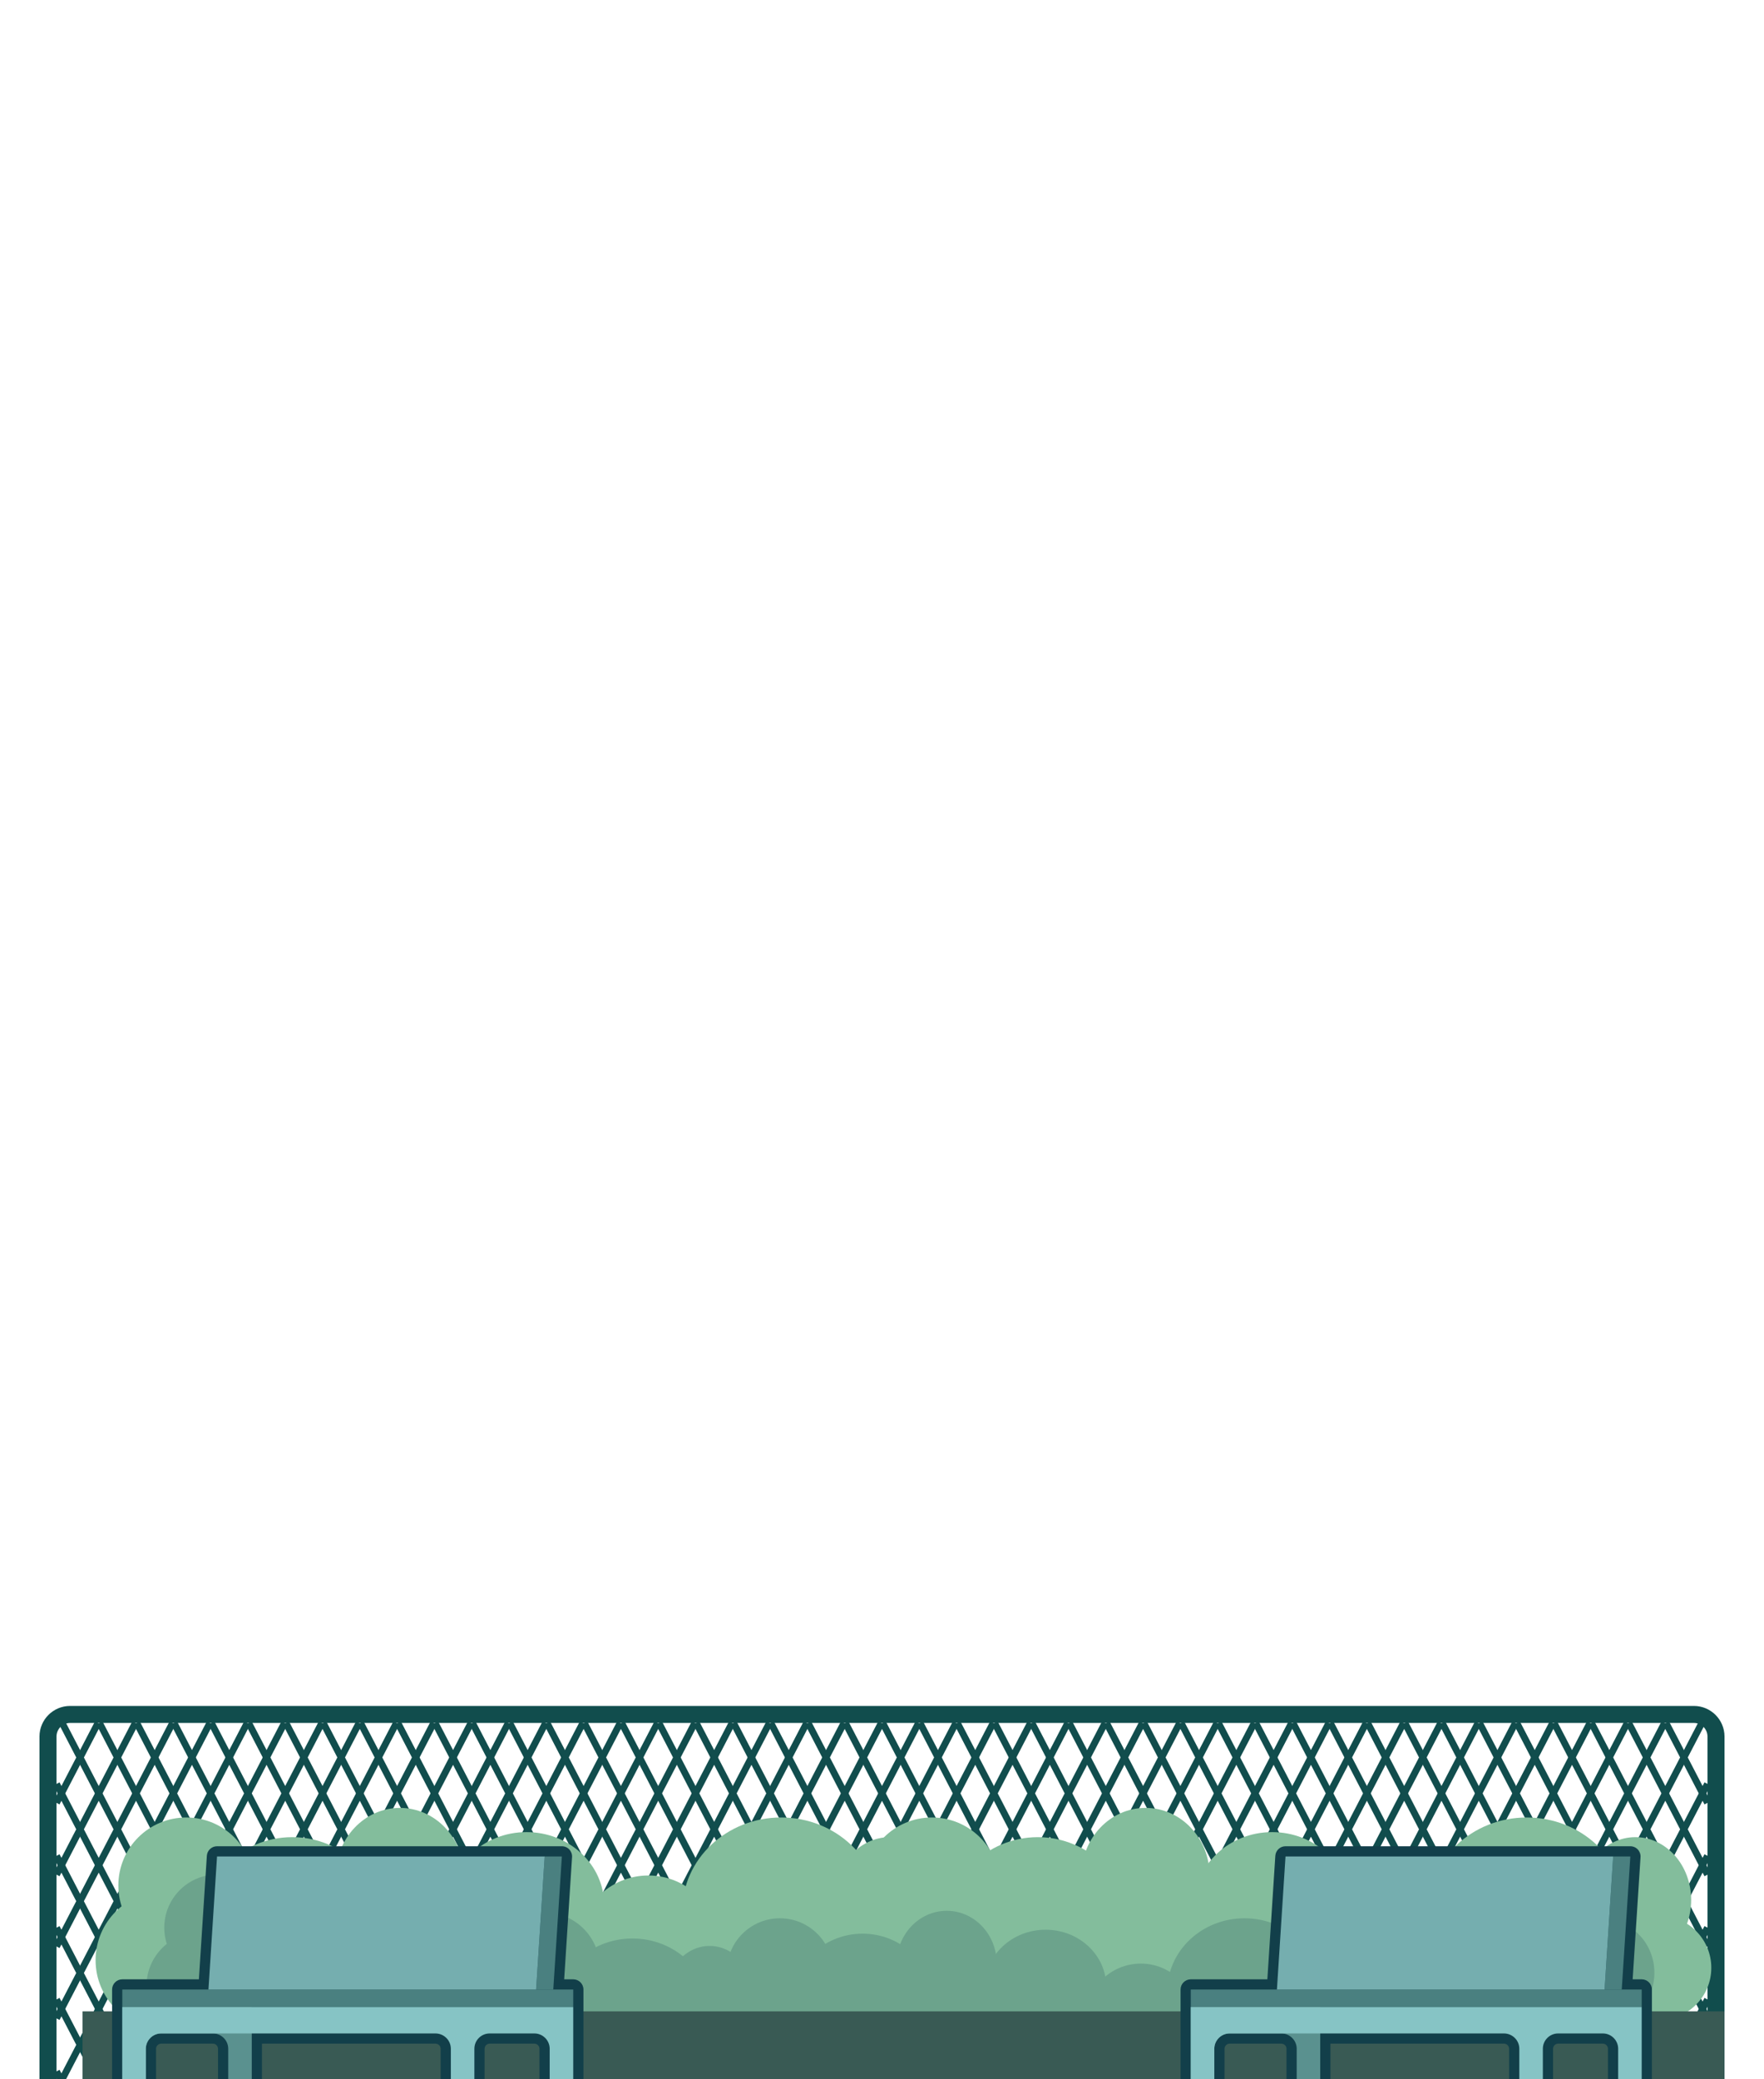 <?xml version="1.0" encoding="UTF-8"?><svg id="Layer_1" xmlns="http://www.w3.org/2000/svg" width="518.47" height="611.067"><defs><style>.cls-1{fill:#395a54;}.cls-1,.cls-2,.cls-3,.cls-4,.cls-5,.cls-6,.cls-7,.cls-8,.cls-9{stroke-width:0px;}.cls-2{fill:#123f4a;}.cls-3{fill:#5a918f;}.cls-4{fill:#114d4d;}.cls-10{fill:none;stroke:#114d4d;stroke-miterlimit:10;stroke-width:2px;}.cls-5{fill:#83bd9c;}.cls-6{fill:#6ca38c;}.cls-7{fill:#4a8080;}.cls-8{fill:#75aeaf;}.cls-9{fill:#86c4c5;}</style></defs><path class="cls-4" d="m506.862,611.067h-5v-100.747c0-2.198-1.788-3.986-3.986-3.986H20.595c-2.198,0-3.987,1.788-3.987,3.986v100.747h-5v-100.747c0-4.955,4.031-8.986,8.987-8.986h477.281c4.955,0,8.986,4.031,8.986,8.986v100.747Z"/><line class="cls-10" x1="17.83" y1="611.067" x2="16.61" y2="608.717"/><polyline class="cls-10" points="28.8 506.337 23.54 516.477 18.05 527.037 16.61 529.817"/><polyline class="cls-10" points="16.61 587.587 18.05 590.367 23.54 600.927 28.8 611.067"/><polyline class="cls-10" points="39.76 506.337 34.5 516.477 29.02 527.027 23.53 537.587 18.05 548.147 16.61 550.917"/><polyline class="cls-10" points="16.61 566.487 18.05 569.257 23.53 579.817 29.02 590.377 34.5 600.927 39.76 611.067"/><polyline class="cls-10" points="50.72 506.337 45.46 516.477 39.98 527.027 34.5 537.587 29.01 548.147 23.53 558.707 18.05 569.257 16.61 572.027"/><polyline class="cls-10" points="16.61 545.377 18.05 548.147 23.53 558.707 29.01 569.257 34.5 579.817 39.98 590.377 45.46 600.927 50.72 611.067"/><polyline class="cls-10" points="61.68 506.337 56.42 516.467 50.94 527.037 45.46 537.587 39.98 548.147 34.5 558.697 34.5 558.707 29.01 569.257 29.01 569.267 23.53 579.817 18.05 590.367 18.05 590.377 16.61 593.157"/><polyline class="cls-10" points="16.61 524.247 18.05 527.037 23.53 537.587 29.01 548.147 34.5 558.707 39.98 569.257 45.46 579.817 50.94 590.367 56.42 600.937 61.68 611.067"/><line class="cls-10" x1="18.269" y1="611.067" x2="72.647" y2="506.333"/><line class="cls-10" x1="72.647" y1="611.067" x2="18.269" y2="506.333"/><line class="cls-10" x1="29.232" y1="611.067" x2="83.61" y2="506.333"/><line class="cls-10" x1="83.61" y1="611.067" x2="29.232" y2="506.333"/><line class="cls-10" x1="40.195" y1="611.067" x2="94.573" y2="506.333"/><line class="cls-10" x1="94.573" y1="611.067" x2="40.195" y2="506.333"/><line class="cls-10" x1="51.158" y1="611.067" x2="105.536" y2="506.333"/><line class="cls-10" x1="105.536" y1="611.067" x2="51.158" y2="506.333"/><line class="cls-10" x1="62.121" y1="611.067" x2="116.499" y2="506.333"/><line class="cls-10" x1="116.499" y1="611.067" x2="62.121" y2="506.333"/><line class="cls-10" x1="73.084" y1="611.067" x2="127.462" y2="506.333"/><line class="cls-10" x1="127.462" y1="611.067" x2="73.084" y2="506.333"/><line class="cls-10" x1="84.047" y1="611.067" x2="138.425" y2="506.333"/><line class="cls-10" x1="138.425" y1="611.067" x2="84.047" y2="506.333"/><line class="cls-10" x1="95.01" y1="611.067" x2="149.388" y2="506.333"/><line class="cls-10" x1="149.388" y1="611.067" x2="95.01" y2="506.333"/><line class="cls-10" x1="105.972" y1="611.067" x2="160.351" y2="506.333"/><line class="cls-10" x1="160.351" y1="611.067" x2="105.972" y2="506.333"/><line class="cls-10" x1="116.935" y1="611.067" x2="171.313" y2="506.333"/><line class="cls-10" x1="171.313" y1="611.067" x2="116.935" y2="506.333"/><line class="cls-10" x1="127.898" y1="611.067" x2="182.276" y2="506.333"/><line class="cls-10" x1="182.276" y1="611.067" x2="127.898" y2="506.333"/><line class="cls-10" x1="138.861" y1="611.067" x2="193.239" y2="506.333"/><line class="cls-10" x1="193.239" y1="611.067" x2="138.861" y2="506.333"/><line class="cls-10" x1="149.824" y1="611.067" x2="204.202" y2="506.333"/><line class="cls-10" x1="204.202" y1="611.067" x2="149.824" y2="506.333"/><line class="cls-10" x1="160.787" y1="611.067" x2="215.165" y2="506.333"/><line class="cls-10" x1="215.165" y1="611.067" x2="160.787" y2="506.333"/><line class="cls-10" x1="171.75" y1="611.067" x2="226.128" y2="506.333"/><line class="cls-10" x1="226.128" y1="611.067" x2="171.75" y2="506.333"/><line class="cls-10" x1="182.713" y1="611.067" x2="237.091" y2="506.333"/><line class="cls-10" x1="237.091" y1="611.067" x2="182.713" y2="506.333"/><line class="cls-10" x1="193.676" y1="611.067" x2="248.054" y2="506.333"/><line class="cls-10" x1="248.054" y1="611.067" x2="193.676" y2="506.333"/><line class="cls-10" x1="204.639" y1="611.067" x2="259.017" y2="506.333"/><line class="cls-10" x1="259.017" y1="611.067" x2="204.639" y2="506.333"/><line class="cls-10" x1="215.601" y1="611.067" x2="269.98" y2="506.333"/><line class="cls-10" x1="269.98" y1="611.067" x2="215.601" y2="506.333"/><line class="cls-10" x1="226.564" y1="611.067" x2="280.942" y2="506.333"/><line class="cls-10" x1="280.942" y1="611.067" x2="226.564" y2="506.333"/><line class="cls-10" x1="237.527" y1="611.067" x2="291.905" y2="506.333"/><line class="cls-10" x1="291.905" y1="611.067" x2="237.527" y2="506.333"/><line class="cls-10" x1="248.49" y1="611.067" x2="302.868" y2="506.333"/><line class="cls-10" x1="302.868" y1="611.067" x2="248.49" y2="506.333"/><line class="cls-10" x1="259.453" y1="611.067" x2="313.831" y2="506.333"/><line class="cls-10" x1="313.831" y1="611.067" x2="259.453" y2="506.333"/><line class="cls-10" x1="270.416" y1="611.067" x2="324.794" y2="506.333"/><line class="cls-10" x1="324.794" y1="611.067" x2="270.416" y2="506.333"/><line class="cls-10" x1="281.379" y1="611.067" x2="335.757" y2="506.333"/><line class="cls-10" x1="335.757" y1="611.067" x2="281.379" y2="506.333"/><line class="cls-10" x1="292.342" y1="611.067" x2="346.72" y2="506.333"/><line class="cls-10" x1="346.72" y1="611.067" x2="292.342" y2="506.333"/><line class="cls-10" x1="303.305" y1="611.067" x2="357.683" y2="506.333"/><line class="cls-10" x1="357.683" y1="611.067" x2="303.305" y2="506.333"/><line class="cls-10" x1="314.268" y1="611.067" x2="368.646" y2="506.333"/><line class="cls-10" x1="368.646" y1="611.067" x2="314.268" y2="506.333"/><line class="cls-10" x1="325.23" y1="611.067" x2="379.609" y2="506.333"/><line class="cls-10" x1="379.609" y1="611.067" x2="325.23" y2="506.333"/><line class="cls-10" x1="336.193" y1="611.067" x2="390.571" y2="506.333"/><line class="cls-10" x1="390.571" y1="611.067" x2="336.193" y2="506.333"/><line class="cls-10" x1="347.156" y1="611.067" x2="401.534" y2="506.333"/><line class="cls-10" x1="401.534" y1="611.067" x2="347.156" y2="506.333"/><line class="cls-10" x1="358.119" y1="611.067" x2="412.497" y2="506.333"/><line class="cls-10" x1="412.497" y1="611.067" x2="358.119" y2="506.333"/><line class="cls-10" x1="369.082" y1="611.067" x2="423.46" y2="506.333"/><line class="cls-10" x1="423.46" y1="611.067" x2="369.082" y2="506.333"/><line class="cls-10" x1="380.045" y1="611.067" x2="434.423" y2="506.333"/><line class="cls-10" x1="434.423" y1="611.067" x2="380.045" y2="506.333"/><line class="cls-10" x1="391.008" y1="611.067" x2="445.386" y2="506.333"/><line class="cls-10" x1="445.386" y1="611.067" x2="391.008" y2="506.333"/><line class="cls-10" x1="401.971" y1="611.067" x2="456.349" y2="506.333"/><line class="cls-10" x1="456.349" y1="611.067" x2="401.971" y2="506.333"/><line class="cls-10" x1="412.934" y1="611.067" x2="467.312" y2="506.333"/><line class="cls-10" x1="467.312" y1="611.067" x2="412.934" y2="506.333"/><line class="cls-10" x1="423.897" y1="611.067" x2="478.275" y2="506.333"/><line class="cls-10" x1="478.275" y1="611.067" x2="423.897" y2="506.333"/><line class="cls-10" x1="434.859" y1="611.067" x2="489.237" y2="506.333"/><line class="cls-10" x1="489.237" y1="611.067" x2="434.859" y2="506.333"/><line class="cls-10" x1="445.822" y1="611.067" x2="500.2" y2="506.333"/><line class="cls-10" x1="500.2" y1="611.067" x2="445.822" y2="506.333"/><polyline class="cls-10" points="501.86 524.247 500.42 527.027 494.94 537.577 494.94 537.587 489.46 548.137 483.97 558.707 478.49 569.257 473.01 579.807 467.53 590.367 462.05 600.927 456.78 611.067"/><polyline class="cls-10" points="501.86 593.157 500.42 590.377 500.42 590.367 494.94 579.817 489.46 569.267 489.46 569.257 483.97 558.707 478.49 548.147 473.01 537.597 467.53 527.037 467.53 527.027 462.05 516.477 456.78 506.337"/><polyline class="cls-10" points="501.86 545.377 500.42 548.147 494.94 558.707 489.46 569.257 489.46 569.267 483.98 579.817 478.5 590.377 473.01 600.937 467.75 611.067"/><polyline class="cls-10" points="467.75 506.337 473.01 516.467 478.5 527.027 483.98 537.587 489.46 548.137 494.94 558.707 500.42 569.257 501.86 572.027"/><polyline class="cls-10" points="501.86 566.487 500.42 569.257 494.94 579.817 489.46 590.377 483.98 600.927 478.71 611.067"/><polyline class="cls-10" points="478.71 506.337 483.98 516.477 489.46 527.027 494.94 537.587 500.42 548.147 501.86 550.917"/><polyline class="cls-10" points="501.86 587.587 500.42 590.367 500.42 590.377 494.94 600.927 489.67 611.067"/><polyline class="cls-10" points="489.67 506.337 494.94 516.477 500.42 527.027 501.86 529.817"/><line class="cls-10" x1="501.86" y1="608.717" x2="500.64" y2="611.067"/><ellipse class="cls-5" cx="117.54" cy="551.158" rx="18.823" ry="19.86"/><ellipse class="cls-5" cx="154.743" cy="559.791" rx="22.822" ry="21.38"/><circle class="cls-5" cx="190.571" cy="571.859" r="20.701"/><ellipse class="cls-5" cx="229.588" cy="561.533" rx="29.05" ry="27.419"/><ellipse class="cls-5" cx="336.694" cy="551.158" rx="18.823" ry="19.86"/><ellipse class="cls-5" cx="373.898" cy="559.791" rx="22.822" ry="21.38"/><circle class="cls-5" cx="409.725" cy="571.859" r="20.701"/><ellipse class="cls-5" cx="448.742" cy="561.533" rx="29.05" ry="27.419"/><ellipse class="cls-5" cx="480.682" cy="558.346" rx="16.377" ry="18.452"/><circle class="cls-5" cx="305.026" cy="567.264" r="27.37"/><circle class="cls-5" cx="273.914" cy="554.085" r="19.972"/><circle class="cls-5" cx="48.33" cy="576.056" r="20.234"/><circle class="cls-5" cx="487.666" cy="578.295" r="15.315"/><ellipse class="cls-5" cx="261.528" cy="558.346" rx="16.377" ry="18.452"/><circle class="cls-5" cx="85.872" cy="567.264" r="27.37"/><circle class="cls-5" cx="54.759" cy="554.085" r="19.972"/><rect class="cls-5" x="51.075" y="562.98" width="437.935" height="35.96"/><ellipse class="cls-6" cx="111.236" cy="581.171" rx="14.702" ry="15.513"/><ellipse class="cls-6" cx="136.363" cy="587.63" rx="17.826" ry="16.699"/><circle class="cls-6" cx="160.095" cy="578.222" r="16.169"/><ellipse class="cls-6" cx="185.884" cy="591.091" rx="22.69" ry="21.417"/><ellipse class="cls-6" cx="278.257" cy="577.049" rx="14.702" ry="15.513"/><ellipse class="cls-6" cx="307.316" cy="583.793" rx="17.826" ry="16.699"/><circle class="cls-6" cx="335.3" cy="593.219" r="16.169"/><ellipse class="cls-6" cx="365.775" cy="585.153" rx="22.69" ry="21.417"/><ellipse class="cls-6" cx="390.723" cy="582.664" rx="12.792" ry="14.413"/><circle class="cls-6" cx="253.522" cy="589.629" r="21.378"/><circle class="cls-6" cx="229.22" cy="579.336" r="15.599"/><ellipse class="cls-6" cx="471.549" cy="579.73" rx="14.702" ry="15.513"/><circle class="cls-6" cx="446.814" cy="592.309" r="21.378"/><circle class="cls-6" cx="422.513" cy="582.016" r="15.599"/><circle class="cls-6" cx="58.861" cy="583.635" r="15.804"/><circle class="cls-6" cx="402.016" cy="585.383" r="11.962"/><ellipse class="cls-6" cx="208.574" cy="586.272" rx="12.792" ry="14.413"/><circle class="cls-6" cx="88.184" cy="584.673" r="21.378"/><circle class="cls-6" cx="63.883" cy="566.474" r="15.599"/><rect class="cls-6" x="54.759" y="591.091" width="393.983" height="14.96"/><rect class="cls-6" x="267.488" y="585.153" width="33.71" height="11.531"/><rect class="cls-1" x="24.262" y="591.091" width="482.553" height="19.976"/><path class="cls-2" d="m475.605,614.067c-1.657,0-3-1.343-3-3v-8.999c0-.805-.681-1.485-1.485-1.485h-13.163c-.818,0-1.484.666-1.484,1.485v8.999c0,1.657-1.343,3-3,3h-6.919c-1.657,0-3-1.343-3-3v-8.999c0-.819-.68-1.485-1.515-1.485h-50.999v10.484c0,1.657-1.343,3-3,3h-6.918c-1.657,0-3-1.343-3-3v-8.999c0-.819-.68-1.485-1.516-1.485h-15.214c-.805,0-1.485.681-1.485,1.485v8.999c0,1.657-1.343,3-3,3h-6.918c-1.657,0-3-1.343-3-3v-26.395c0-1.657,1.343-3,3-3h22.508l2.342-36.301c.103-1.578,1.412-2.807,2.994-2.807h101.352c.829,0,1.621.343,2.188.948.567.604.858,1.417.806,2.245l-2.317,35.914h2.663c1.657,0,3,1.343,3,3v26.395c0,1.657-1.343,3-3,3h-6.919Z"/><path class="cls-3" d="m388.04,589.843v21.224h-6.919v-9c0-2.463-2.023-4.485-4.515-4.485h-15.215c-2.462,0-4.485,2.023-4.485,4.485v9h-6.918v-21.224h38.051Z"/><rect class="cls-7" x="349.989" y="584.673" width="132.535" height="5.17"/><polygon class="cls-7" points="476.661 584.673 471.614 584.673 474.137 545.565 479.184 545.565 476.661 584.673"/><polygon class="cls-8" points="375.31 584.673 471.614 584.673 474.137 545.565 377.833 545.565 375.31 584.673"/><path class="cls-9" d="m482.524,589.843v21.224h-6.919v-9c0-2.463-2.023-4.485-4.485-4.485h-13.163c-2.491,0-4.485,2.023-4.485,4.485v9h-6.919v-9c0-2.463-2.023-4.485-4.515-4.485h-80.647c-2.462,0-4.485,2.023-4.485,4.485v9h-6.918v-21.224h132.535Z"/><path class="cls-2" d="m161.562,614.067c-1.657,0-3-1.343-3-3v-8.999c0-.805-.68-1.485-1.484-1.485h-13.163c-.819,0-1.485.666-1.485,1.485v8.999c0,1.657-1.343,3-3,3h-6.919c-1.657,0-3-1.343-3-3v-8.999c0-.819-.68-1.485-1.515-1.485h-50.998v10.484c0,1.657-1.343,3-3,3h-6.919c-1.657,0-3-1.343-3-3v-8.999c0-.819-.68-1.485-1.515-1.485h-15.215c-.805,0-1.485.681-1.485,1.485v8.999c0,1.657-1.343,3-3,3h-6.918c-1.657,0-3-1.343-3-3v-26.395c0-1.657,1.343-3,3-3h22.509l2.341-36.301c.103-1.578,1.412-2.807,2.994-2.807h101.352c.829,0,1.621.343,2.188.948.567.604.858,1.417.806,2.245l-2.317,35.914h2.663c1.657,0,3,1.343,3,3v26.395c0,1.657-1.343,3-3,3h-6.919Z"/><path class="cls-3" d="m73.998,589.843v21.224h-6.919v-9c0-2.463-2.023-4.485-4.515-4.485h-15.215c-2.462,0-4.485,2.023-4.485,4.485v9h-6.918v-21.224h38.051Z"/><rect class="cls-7" x="35.946" y="584.673" width="132.535" height="5.17"/><polygon class="cls-7" points="162.618 584.673 157.572 584.673 160.095 545.565 165.142 545.565 162.618 584.673"/><polygon class="cls-8" points="61.267 584.673 157.572 584.673 160.095 545.565 63.791 545.565 61.267 584.673"/><path class="cls-9" d="m168.481,589.843v21.224h-6.919v-9c0-2.463-2.023-4.485-4.485-4.485h-13.163c-2.491,0-4.485,2.023-4.485,4.485v9h-6.919v-9c0-2.463-2.023-4.485-4.515-4.485H47.35c-2.462,0-4.485,2.023-4.485,4.485v9h-6.918v-21.224h132.535Z"/></svg>